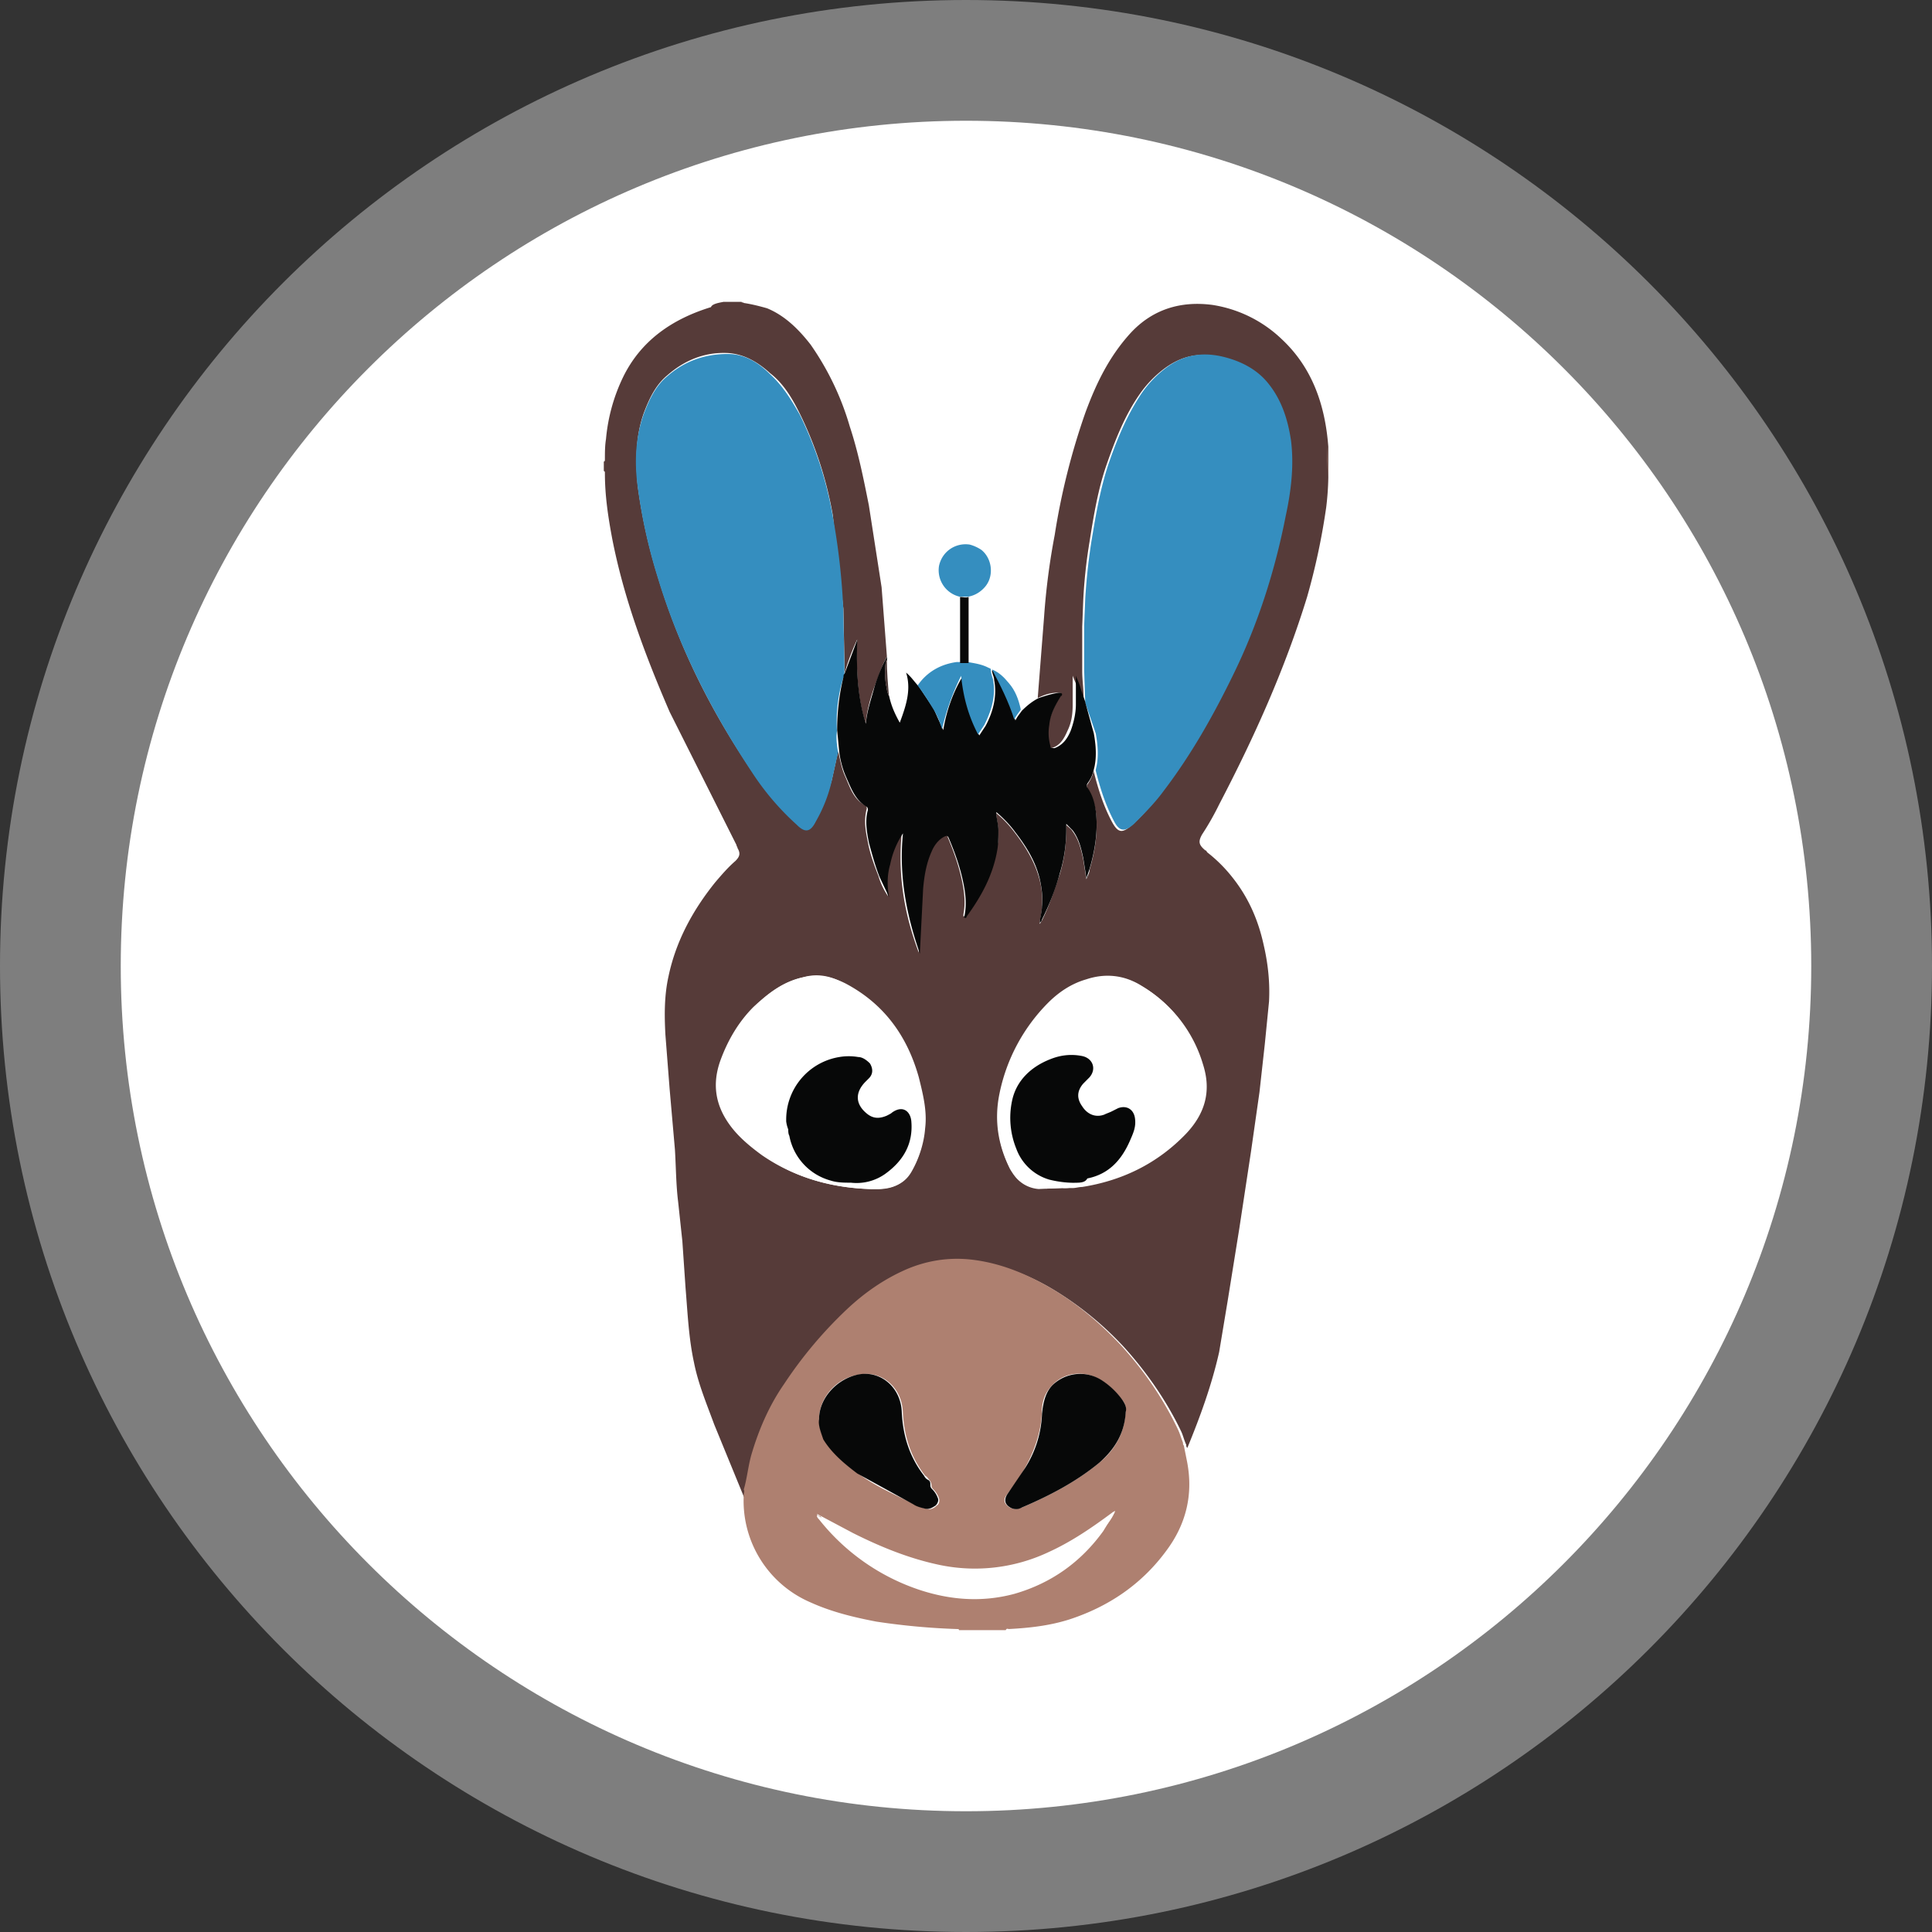 <svg xmlns="http://www.w3.org/2000/svg" width="32" height="32" fill="none" xmlns:v="https://vecta.io/nano"><rect width="100%" height="100%" fill="#333333" stroke="none"/><g fill="#fff"><path d="M16 30c7.732 0 14-6.268 14-14S23.732 2 16 2 2 8.268 2 16s6.268 14 14 14z"/><path opacity=".37" d="M16 32c8.837 0 16-7.163 16-16S24.837 0 16 0 0 7.163 0 16s7.163 16 16 16z"/></g><path d="M11.985 5h.299c0 .018.018 0 .035.018.123.018.264.053.386.088.299.123.527.353.72.6a4.6 4.6 0 0 1 .65 1.358c.14.423.228.864.316 1.305l.211 1.358.088 1.147c-.088.159-.141.335-.211.512-.07.194-.123.406-.141.6-.14-.441-.158-.917-.14-1.394a3.68 3.68 0 0 0-.211.565v-.159l-.018-.917-.176-1.553a6.24 6.24 0 0 0-.545-1.676c-.123-.247-.264-.494-.492-.67-.193-.176-.422-.318-.703-.335-.386-.018-.72.123-1.001.37-.193.159-.299.388-.386.617-.14.388-.14.794-.105 1.2a9 9 0 0 0 .334 1.517c.351 1.164.878 2.223 1.564 3.228a4.92 4.92 0 0 0 .738.864c.14.123.228.123.316-.053a3.8 3.8 0 0 0 .264-.67l.105-.476c.035.141.053.265.105.388.088.194.141.406.351.512.018 0 .018.035.018.053-.053.194-.018.37.018.547.035.194.106.388.176.565.035.123.088.229.158.335-.035-.176-.035-.371.018-.547s.105-.353.211-.512c-.07.688.035 1.341.281 1.993v-.035c0-.353 0-.688.053-1.041.018-.212.053-.423.141-.617.053-.106.105-.212.211-.247.035-.018.053-.018.07.018.105.247.193.494.246.759.035.176.053.353.018.529v.035c.018 0 .018-.018.035-.018.246-.335.439-.706.509-1.111.035-.071.035-.176.035-.282s-.035-.212-.035-.3a1.89 1.89 0 0 1 .316.335c.176.229.334.494.404.776a1.32 1.32 0 0 1 .035.459c0 .088-.035.176-.035.265h0c.018-.018.018-.035.035-.053.123-.247.211-.512.299-.776.07-.229.105-.476.105-.723v-.088c.035.035.088.071.105.106.105.141.141.3.176.459l.053.335c.018-.053.053-.106.053-.159.088-.3.141-.617.106-.935-.018-.141-.07-.282-.141-.406-.018-.035-.018-.053 0-.071a.67.67 0 0 0 .105-.229v.018c.07.282.158.565.299.829.105.194.176.194.334.053a3.64 3.64 0 0 0 .492-.547c.457-.6.843-1.27 1.16-1.941.404-.829.685-1.711.861-2.611.07-.423.141-.829.088-1.253-.053-.335-.158-.653-.369-.935-.193-.265-.474-.388-.791-.459-.334-.088-.632-.018-.914.194a1.84 1.84 0 0 0-.404.423c-.246.353-.404.759-.545 1.164s-.211.829-.281 1.27c-.053.318-.088.635-.105.97l-.017.441v.741c0 .176.035.353.017.529l-.105-.282c-.017-.053-.053-.123-.07-.176v.476c0 .159-.018.3-.088.441-.053.123-.123.247-.263.282 0 0-.018 0-.035-.035-.035-.106-.035-.229-.017-.353.035-.176.105-.318.193-.476 0-.018.018-.018.018-.035s-.035-.018-.053-.018c-.123 0-.228.035-.334.088l.105-1.341a11.46 11.46 0 0 1 .176-1.358 11.43 11.43 0 0 1 .509-2.029c.176-.476.387-.917.738-1.306.369-.406.843-.547 1.37-.476a2.13 2.13 0 0 1 1.142.565c.51.476.72 1.094.773 1.782v.512a4.66 4.66 0 0 1-.035.494 11.16 11.16 0 0 1-.316 1.482c-.369 1.2-.878 2.329-1.458 3.44a4.49 4.49 0 0 1-.281.494c-.07.123-.053.176.053.265.018 0 .018.018.035.035.158.123.299.265.422.423.264.335.422.706.51 1.111.07.3.105.617.088.935l-.07.706-.088.794-.141.988-.193 1.27-.193 1.2-.141.847c-.123.547-.316 1.076-.527 1.588-.018-.018-.018-.035-.018-.053-.035-.071-.053-.159-.088-.229-.246-.512-.58-.988-.949-1.394a5.39 5.39 0 0 0-1.089-.9c-.422-.265-.896-.459-1.405-.512a2.1 2.1 0 0 0-1.037.159c-.386.159-.703.388-1.001.67a7.01 7.01 0 0 0-1.037 1.235c-.246.37-.422.759-.545 1.182-.053.176-.088.37-.123.564-.018.035-.018.088-.035.123 0-.018-.018-.035-.018-.035l-.492-1.2c-.123-.335-.264-.67-.334-1.023-.088-.406-.105-.812-.14-1.235l-.053-.776-.07-.653c-.035-.282-.035-.564-.053-.864l-.088-1.006-.07-.9c-.018-.335-.018-.653.053-.97.123-.582.404-1.094.773-1.552.105-.123.211-.247.334-.353.07-.071.088-.123.035-.212 0-.018-.018-.035-.018-.053l-1.107-2.205c-.404-.935-.755-1.87-.949-2.858-.07-.37-.123-.723-.123-1.094 0-.018 0-.035-.018-.035v-.159c.018 0 .018-.018.018-.035 0-.106 0-.229.018-.335a2.96 2.96 0 0 1 .281-1.023c.299-.617.826-.97 1.458-1.164.018-.053.123-.071.211-.088zm5.622 14.678h.158c.053 0 .105-.018.158-.018.668-.106 1.247-.388 1.722-.882.316-.335.422-.706.281-1.147a2.23 2.23 0 0 0-1.001-1.288c-.281-.177-.597-.194-.914-.106-.246.071-.439.212-.633.388-.422.423-.685.935-.808 1.517a1.78 1.78 0 0 0 .176 1.235.55.55 0 0 0 .457.317l.404-.018zm-3.162.018h.088c.228 0 .422-.07.545-.282.141-.212.211-.459.228-.723.018-.282-.035-.565-.105-.847-.193-.688-.58-1.217-1.212-1.552-.211-.123-.439-.176-.685-.106-.334.071-.58.265-.826.494-.246.247-.422.547-.545.882-.14.388-.088.741.158 1.076.141.194.334.353.527.494.562.388 1.195.547 1.827.564z" fill="#563b39"/><g fill="#ae8070"><path d="M19.609 23.947l.053.265c.105.547-.018 1.041-.351 1.482-.404.547-.949.917-1.599 1.129-.334.106-.668.141-1.001.159-.018 0-.035-.018-.053.018h-.773c0-.018-.018-.018-.035-.018a11.41 11.41 0 0 1-1.335-.123c-.369-.071-.738-.159-1.089-.318a1.83 1.83 0 0 1-1.107-1.782c0-.035.018-.053 0-.088.053-.176.07-.37.123-.565.123-.423.299-.829.545-1.182a7.01 7.01 0 0 1 1.037-1.235c.299-.282.632-.512 1.001-.67.334-.141.685-.194 1.037-.159.509.053.966.247 1.406.512.404.247.755.547 1.089.9.387.423.703.882.949 1.394.035.071.053.141.088.229 0 .018 0 .035.018.053zm-1.142 1.094c-.018 0-.035.018-.053.035-.334.247-.668.476-1.054.653-.58.265-1.177.317-1.792.212-.51-.088-.984-.3-1.441-.529l-.597-.317c0 .035.018.053.035.07a3.55 3.55 0 0 0 1.652 1.164c.527.176 1.054.212 1.581.071.615-.176 1.107-.529 1.476-1.041l.193-.317zm.176-1.658c.018-.088-.018-.159-.07-.212a1.28 1.28 0 0 0-.316-.3c-.264-.176-.615-.159-.826.071-.141.141-.176.3-.176.476-.018.318-.123.617-.281.9-.088.159-.193.3-.299.441-.07.088-.035.159.053.212.07.035.123.018.193 0 .457-.194.896-.423 1.283-.741.264-.212.422-.494.439-.847zm-5.077.123c0 .123.035.229.088.335.14.229.334.406.562.565.281.212.615.353.931.512.07.035.123.053.193.071s.123 0 .176-.053c.035-.018.053-.071.035-.123s-.053-.106-.088-.141c-.018-.018-.035-.035-.035-.071s-.018-.071-.035-.088-.035-.053-.07-.071c-.246-.317-.351-.67-.369-1.058-.018-.406-.351-.688-.72-.617-.386.053-.668.388-.668.741z"/><path d="M21.982 7.383l.018.512c-.018-.176-.018-.353-.018-.512z" fill-rule="evenodd"/></g><path fill-rule="evenodd" d="M13.881 12.461l-.105.476a2.42 2.42 0 0 1-.264.67c-.088.176-.176.194-.316.053a4.38 4.38 0 0 1-.738-.864c-.668-1.006-1.212-2.064-1.564-3.229a9 9 0 0 1-.334-1.517c-.053-.406-.035-.812.105-1.2.088-.229.193-.459.386-.617.281-.247.615-.37 1.001-.37.281 0 .509.141.703.335.211.194.351.423.492.67a6.24 6.24 0 0 1 .545 1.676 11.34 11.34 0 0 1 .176 1.552l.018.917v.159c0 .018 0 .035-.018.053a2.47 2.47 0 0 0-.105.882c-.018.123 0 .247.018.353zm4.094-.828l-.018-.529v-.741l.018-.441a9.63 9.63 0 0 1 .105-.97c.07-.423.141-.847.281-1.27.141-.406.299-.794.545-1.164a1.84 1.84 0 0 1 .404-.423c.281-.212.58-.265.914-.194.316.071.597.212.79.459.211.265.316.582.369.935.053.423 0 .847-.088 1.253-.176.9-.457 1.782-.861 2.611-.334.688-.703 1.341-1.16 1.941-.141.194-.316.37-.492.547-.158.141-.246.123-.334-.053-.14-.265-.228-.547-.299-.829v-.018c.053-.194.035-.406 0-.6l-.176-.512z" fill="#358ebf"/><path fill-rule="evenodd" d="M17.976 11.634l.141.512c.035.194.053.406 0 .6-.018.088-.053.159-.105.229-.018.035-.018.053 0 .071.088.123.123.265.141.406.035.318-.018.635-.105.935l-.053.159-.053-.335c-.035-.159-.07-.318-.176-.459l-.105-.106v.088c0 .247-.035.494-.105.723-.07.265-.176.529-.299.776 0 .018-.018.035-.035.053 0-.088.035-.176.035-.265.018-.159 0-.3-.035-.459-.07-.3-.228-.547-.404-.776-.088-.123-.211-.247-.316-.335 0 .106.035.194.035.3s0 .212-.017.317c-.07.423-.264.776-.509 1.112 0 .018-.018.035-.035.018-.018 0 0-.018 0-.035.035-.176.018-.353-.018-.529-.053-.265-.141-.512-.246-.759-.018-.035-.035-.035-.07-.018-.105.053-.176.159-.211.247-.088.194-.123.406-.141.617l-.053 1.041v.035c-.228-.653-.351-1.306-.281-1.994-.105.159-.176.335-.211.512-.053.176-.053.37-.018.547l-.158-.335c-.07-.176-.123-.37-.176-.564-.035-.176-.07-.37-.018-.547 0-.018 0-.035-.018-.053-.193-.106-.264-.318-.351-.512-.053-.123-.088-.265-.105-.388l-.035-.37c0-.3.035-.6.105-.882 0-.018 0-.035.018-.053l.211-.564c-.018.476 0 .935.141 1.394.018-.212.088-.406.14-.6.053-.176.123-.353.211-.512v.053s0 .018-.018.018c-.018.123-.018.265 0 .388.018.071.018.141.053.194.035.159.088.282.176.441.105-.282.193-.547.105-.829.088.071.141.159.211.229l.246.37.158.353c.053-.317.158-.617.316-.882.053.353.123.67.281.97l.105-.159c.123-.229.193-.494.141-.759 0-.053-.035-.106-.035-.159h.018c.158.265.281.529.369.829.035-.071.07-.106.105-.159.088-.088.176-.159.281-.212.105-.035.211-.071.334-.088.018 0 .035 0 .053.018 0 .018 0 .035-.018.035-.088.141-.176.3-.193.476a.8.8 0 0 0 .018.353c0 .035.018.035.07.035.14-.053.211-.159.264-.282.053-.141.088-.3.088-.441v-.476c.018.053.053.123.07.176.018.071.053.159.088.265z" fill="#070808"/><path d="M17.607 19.679c-.14 0-.281.018-.422 0-.211-.018-.351-.141-.457-.318-.193-.388-.264-.794-.176-1.235a2.97 2.97 0 0 1 .808-1.517c.176-.176.386-.318.632-.388.316-.106.633-.071.914.106a2.23 2.23 0 0 1 1.001 1.288 1.07 1.07 0 0 1-.281 1.147c-.474.494-1.054.776-1.722.882-.053 0-.105.018-.158.018-.035.018-.088.018-.141.018zm.193-.088c.088 0 .176 0 .264-.018.351-.088.562-.3.703-.617.053-.123.088-.247.088-.37-.018-.159-.141-.229-.281-.176l-.105.053c-.035.018-.07.035-.123.053-.141.035-.281 0-.369-.141a.27.27 0 0 1 .018-.37l.105-.106c.123-.141.053-.318-.123-.353s-.369-.018-.527.053c-.316.123-.562.335-.633.688-.053.265-.035.529.07.794.105.247.281.423.545.512.088-.018.228 0 .369 0zm-3.356.104c-.65-.018-1.265-.176-1.809-.565a2.79 2.79 0 0 1-.527-.494 1.08 1.08 0 0 1-.158-1.076c.123-.335.299-.635.545-.882.228-.229.492-.423.826-.494.246-.053.474 0 .685.106.633.335 1.019.864 1.212 1.552.07.282.141.565.105.847-.018.247-.105.512-.228.723s-.316.265-.545.282h-.105zm-1.423-1.129a.44.44 0 0 0 .018.141c0 .035.018.071.018.106.105.37.316.635.685.741.105.035.228.018.334.035.211.018.404-.018.562-.141.316-.212.492-.494.439-.882-.018-.159-.158-.282-.316-.141-.035.018-.07.035-.088.053-.123.053-.228.053-.334-.035-.193-.159-.211-.353-.018-.529l.053-.053c.07-.07.07-.159.018-.247-.035-.07-.105-.106-.193-.106-.105-.018-.211 0-.316 0-.492.088-.861.529-.861 1.058z" fill="#fff"/><g fill-rule="evenodd"><path d="M18.646 23.381c-.018.353-.176.617-.439.847-.386.318-.826.547-1.282.741a.19.19 0 0 1-.193 0c-.088-.053-.105-.123-.053-.212l.299-.441a1.8 1.8 0 0 0 .281-.9c.018-.176.053-.353.176-.476a.66.66 0 0 1 .826-.071 1.27 1.27 0 0 1 .316.3c.053.071.088.141.07.212zm-5.08.126c0-.353.299-.67.65-.741.369-.071.703.212.72.617.018.388.123.741.369 1.059.018.035.035.053.07.071s.035.053.035.088.018.053.035.07a.39.39 0 0 1 .088.141c.018.035 0 .088-.035.123-.053.035-.105.07-.176.053s-.141-.035-.193-.071l-.931-.512c-.211-.159-.422-.335-.562-.565-.035-.106-.088-.229-.07-.335z" fill="#070808"/><path d="M13.533 25.076l.597.317c.457.229.931.423 1.441.529a2.86 2.86 0 0 0 1.792-.212c.387-.176.72-.406 1.054-.653.018-.018.035-.018.053-.035-.035.106-.105.194-.176.282-.387.512-.861.882-1.476 1.041-.527.141-1.072.106-1.581-.071a3.55 3.55 0 0 1-1.651-1.164c-.035 0-.053-.018-.053-.035z" fill="#fff"/><path d="M16.411 11.087c0 .053.018.106.035.159.053.265-.018.512-.141.759l-.105.159c-.158-.3-.246-.617-.281-.97a4.08 4.08 0 0 0-.316.882 1.29 1.29 0 0 0-.158-.353 4.39 4.39 0 0 0-.246-.37c.158-.229.386-.353.65-.388h.035.14c.105.018.228.035.334.088.035.018.053.018.053.035zm-.507-1.202a.45.45 0 0 1-.351-.512c.053-.247.281-.388.509-.353a.65.65 0 0 1 .193.088c.176.141.211.423.07.6-.07.088-.176.159-.299.176h-.123z" fill="#358ebf"/><path d="M15.902 9.888c.053 0 .088.018.141 0v.953.141h-.141V9.888z" fill="#070808"/><path d="M16.905 11.757c-.035.053-.07.088-.106.159-.088-.282-.229-.565-.37-.829.123.053.194.123.282.229.106.123.158.265.194.423v.018z" fill="#358ebf"/><path d="M14.724 11.528c-.035-.053-.035-.123-.053-.194-.018-.123-.018-.265 0-.388 0 0 0-.018.018-.018 0 .194.018.406.035.6z" fill="#4b3938"/><path d="M17.8 19.591c-.141 0-.281-.018-.422-.053a.83.83 0 0 1-.545-.512 1.36 1.36 0 0 1-.07-.794c.07-.335.316-.564.632-.688.176-.071.351-.088.527-.053s.246.212.123.353l-.105.106c-.105.123-.105.247-.018.37.088.141.228.194.369.141.035-.018.088-.035.123-.053l.105-.053c.14-.053.264.018.281.177.018.141-.035.247-.088.37-.141.318-.351.547-.703.617-.035.071-.123.071-.211.071zm-4.778-1.024a1.05 1.05 0 0 1 .878-1.059.93.93 0 0 1 .316 0c.07 0 .141.053.193.106.053.088.053.176-.018.247l-.053.053c-.176.176-.176.37.018.529.105.088.211.088.334.035.035-.018.07-.035.088-.053.176-.123.299-.018.316.141.035.388-.141.67-.439.882a.82.82 0 0 1-.562.141c-.105 0-.228 0-.334-.035a.95.95 0 0 1-.685-.741c-.018-.035-.018-.071-.018-.106a.53.53 0 0 1-.035-.141z" fill="#070808"/></g></svg>